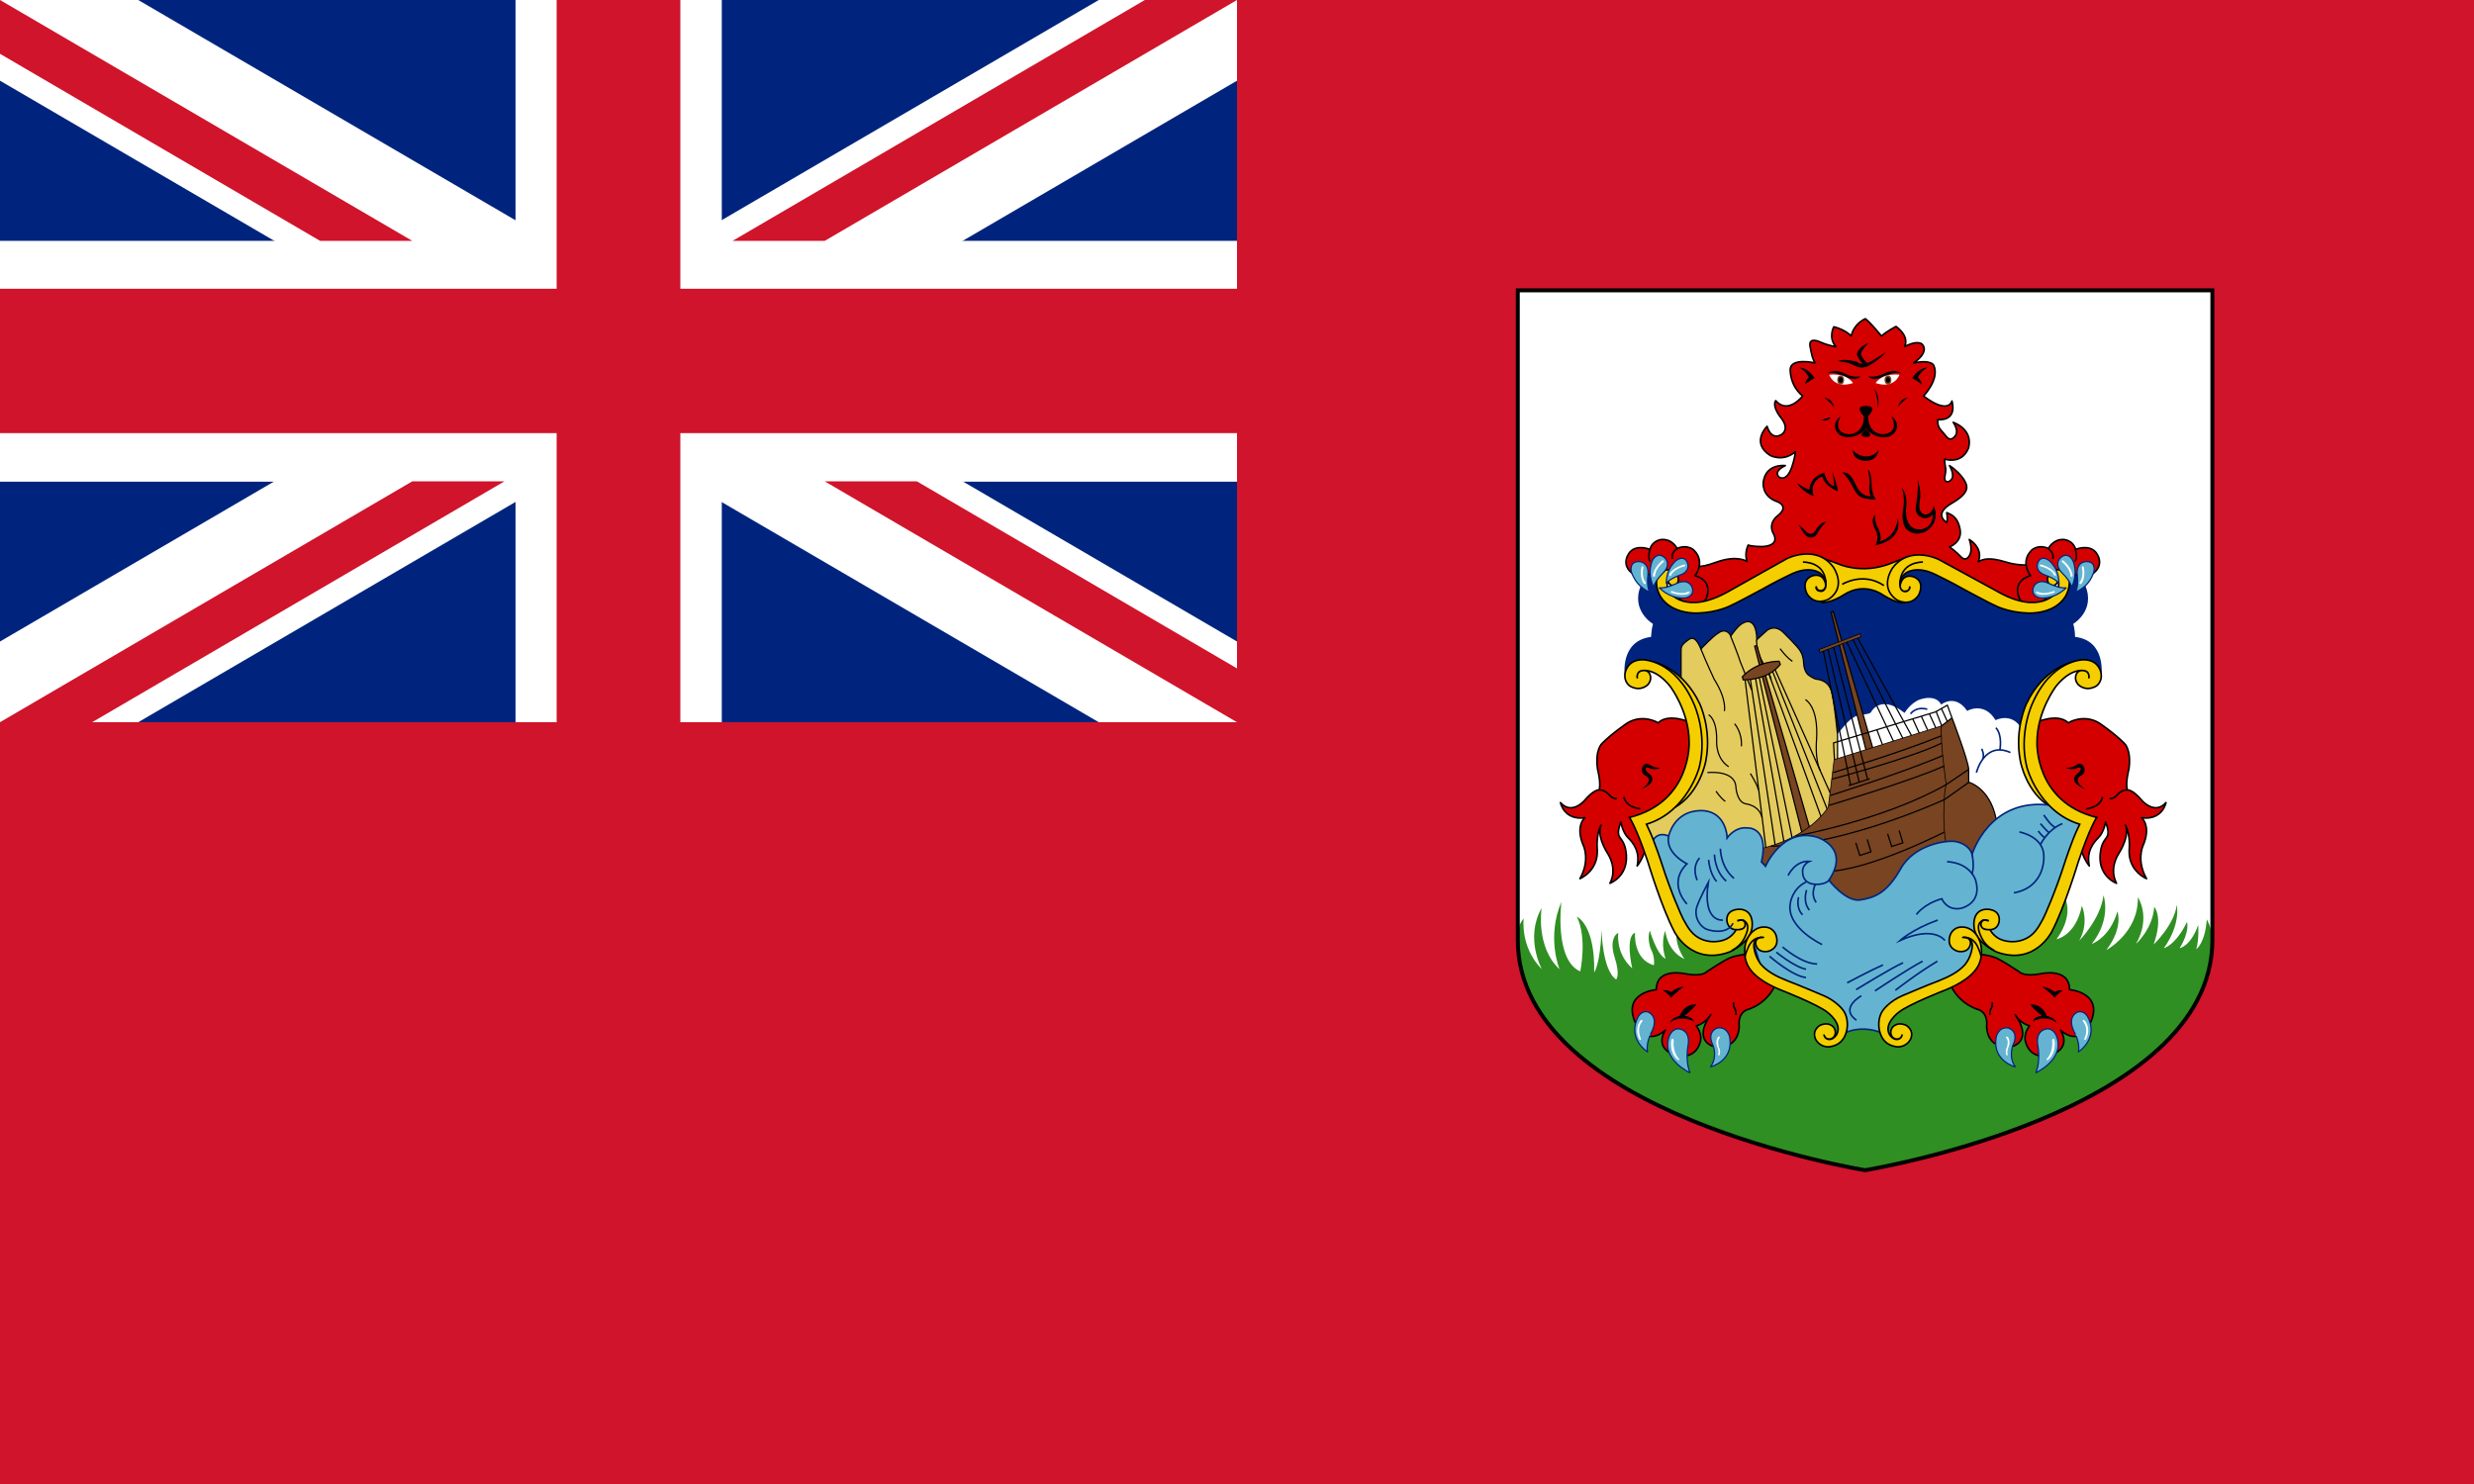 <?xml version="1.0" encoding="utf-8"?>
<!-- Generator: Adobe Illustrator 20.0.0, SVG Export Plug-In . SVG Version: 6.00 Build 0)  -->
<!DOCTYPE svg PUBLIC "-//W3C//DTD SVG 1.1//EN" "http://www.w3.org/Graphics/SVG/1.1/DTD/svg11.dtd">
<svg version="1.1" id="Layer_1" xmlns="http://www.w3.org/2000/svg" xmlns:xlink="http://www.w3.org/1999/xlink" x="0px" y="0px"
	 viewBox="0 0 800 480" style="enable-background:new 0 0 800 480;" xml:space="preserve">
<style type="text/css">
	.st0{fill:#CF142B;}
	.st1{fill:#00247D;}
	.st2{fill:#FFFFFF;}
	.st3{fill:#2F8F22;}
	.st4{fill:#D40000;stroke:#000000;stroke-width:0.532;stroke-linejoin:round;}
	.st5{fill:#FFFFFF;stroke:#00247D;stroke-width:0.532;stroke-miterlimit:10;}
	.st6{fill:none;stroke:#000000;stroke-width:0.532;stroke-miterlimit:10;}
	.st7{fill:#784421;stroke:#000000;stroke-width:0.399;}
	.st8{fill:#64B4D1;stroke:#00247D;stroke-width:0.399;stroke-miterlimit:2.613;}
	.st9{fill:#F5CE00;stroke:#000000;stroke-width:0.532;stroke-miterlimit:2.613;}
	.st10{fill:#E4CB5E;stroke:#000000;stroke-width:0.399;stroke-miterlimit:2.613;}
	.st11{fill:none;stroke:#000000;stroke-width:0.399;stroke-miterlimit:10;}
	.st12{fill:#784421;stroke:#000000;stroke-width:0.243;}
	.st13{fill:#64B4D1;stroke:#00247D;stroke-width:0.532;stroke-miterlimit:10;}
	.st14{fill:none;stroke:#000000;stroke-width:0.532;stroke-miterlimit:2.613;}
	.st15{fill:none;stroke:#000000;stroke-width:0.399;stroke-miterlimit:2.613;}
	.st16{fill:none;stroke:#00247D;stroke-width:0.532;stroke-miterlimit:10;}
	.st17{fill:#784421;}
	.st18{fill:none;stroke:#000000;stroke-width:1.28;}
</style>
<path class="st0" d="M0,0h800v480H0V0z"/>
<g>
	<path class="st1" d="M0,0h400v233.6H0V0z"/>
	<path class="st2" d="M0,0v26.1l355.3,207.5H400v-26.1L44.7,0H0z M400,0v26.1L44.7,233.6H0v-26.1L355.3,0H400z"/>
	<path class="st2" d="M166.7,0v233.6h66.7V0H166.7z M0,77.9v77.9h400V77.9H0z"/>
	<path class="st0" d="M0,93.4v46.7h400V93.4H0z M180,0v233.6h40V0H180z M0,233.6l133.3-77.9h29.8L29.8,233.6H0z M0,0l133.3,77.9
		h-29.8L0,17.4V0z M236.9,77.9L370.2,0H400L266.7,77.9H236.9L236.9,77.9z M400,233.6l-133.3-77.9h29.8L400,216.2V233.6z"/>
</g>
<g>
	<path class="st2" d="M715,93.9v210.2c0,56.2-112.3,74.4-112.3,74.4s-112.3-18.2-112.3-74.4V93.9H715L715,93.9z"/>
	<path class="st3" d="M715,304.2c0,56.2-112.3,74.4-112.3,74.4s-112.3-18.2-112.3-74.4c0,0,0-4.5,2.3-7.1c0,0-1.2,9.3,5.9,16.4
		c0,0-5.6-10-0.1-19.8c0,0-2,12.6,5.8,19.8c0,0-4.3-10.3,0.6-21.8c0,0-2.4,18.8,6.1,22.5c0,0,2.3-10.8-1.1-17.7c0,0,5.9,2.4,5.6,18
		c0,0,1.9-2.3,2.4-13.6c0,0,0.2,12.9,4.7,15.9c0,0,1.4-1.3-0.5-7.2s0.8-7.9,1.2-7.8c0,0-1,6.5,4.5,11.4c0,0-2.4-10.2,0.9-11.5
		c0,0-0.7,8.6,6.1,10.5c0,0,0.5-2.5-1-5.3c0,0-1.3-3.3-0.3-5.9c0,0,2.2,7.8,5.1,9.1c0,0-1.8-4.6-0.1-9.1c0,0,0.4,6.5,6.2,9.2
		c0,0-3.8-5-2.3-10.6l37.4,1.8l19.4,0.9l58.1-4.1l10-8.6c0,0,4,5.5-2.3,14.2c0,0,6.2-1.1,8.2-10.8c0,0,2.5,5.4-0.9,11.3
		c0,0,6.9-6.9,7.9-14.7c0,0,2.7,7.5-3.8,15.7c0,0,5.8-1.9,8.3-10.5c0,0,2,5.2-3.6,12.5c0,0,10.5-5.6,10.2-17.1c0,0,4.4,6.4-0.6,15.1
		c0,0,5.4-4.8,5.9-12c0,0,3,3.2-0.2,12.2c0,0,6.6-6.2,7.5-12.8c0,0,1.4,6.2-4.2,14c0,0,3.8-0.9,7.5-8.5c0,0,1,3-2.4,8.5
		c0,0,3.6-0.6,6-7.5c0,0,0.4,4.1-0.6,7.8c0,0,2.8-1.8,3.4-9.6c0,0,1.6,2.6,1.6,5.7C715.1,306.3,715,304.2,715,304.2L715,304.2z"/>
	<path class="st4" d="M657.2,182.6c0,0-3.9,0.7-8.9-0.9c-5-1.5-7-0.9-8.6,0c0,0,2-4-2.9-7.2c0,0,1.6,4.1-0.6,6c0,0-1,0.9-2.2-0.5
		c0,0-1.7-1.8-3.6-3.1c0,0,4.2-1.5,3.4-5.7c-0.8-4.3-3.1-4.8-4.3-5.4c0,0,0.4,1.9,0,3.2c0,0-4.6-2.6,1.6-6.2c6.2-3.6,5.1-5.7,4-7.6
		c-1.1-1.8-3.5-3.9-4.7-4.6c0,0,1.2,1.9,1,3.6c-0.2,1.7-3,2.7-2.5-0.2c0.6-2.9,0-2.4-0.1-5.5c0,0,5.5,1.9,7.7-3.5
		c0,0,2.1-5.6-4.9-8.4c0,0,1.7,2.3,0.9,4c0,0-1.5,2.8-3.2,0.5c-1.8-2.3-2.9-2.7-2.7-5.4c0,0,6.3,0.9,4.6-6c0,0-1,4.6-9.2-1.6
		c0,0,5.3-5.5,3.3-9.9c0,0-0.7-2-6.5-0.8c0,0,5-3.2,2.9-5.9c0,0-1.1-1.8-5.8,0.6c0,0,1.8-3.1-2.8-6.5c0,0-3.1,1.6-4.7,3.1
		c0,0-3.2-4-5.2-5.6c0,0-3.6,1.4-4.6,5.6c0,0-1.7-2-5.6-3c0,0-1.9,3.4,0.6,6.4c0,0-1.8-0.1-5.1-1.5c0,0-3.7-1.8-3.2,1.4
		c0.6,3.2,0.8,3.9,1.6,5.4c0,0-8.4-2-8,2.6c0.2,3.1,1.4,5.9,4,8.1c0,0-4.7,6.1-8.7,1.5c0,0-1.4,1.5,1.6,5.4c0,0,3,3.3,0.5,5.4
		c0,0-3.3,2.6-4.9-2.5c0,0-5.4,5.3,1,9.4c0,0,4.1,2.3,8.2-1.2c0,0-1.3,10.2-5.2,8.3c0,0-2.4-1.7,1.9-3.8c0,0-6.2-0.8-7.1,5.2
		c0,0-0.8,4.7,4.6,6.5c0,0,4.1,1.5-0.2,4.7c0,0-3,2.3-1.1,5.7c0,0,2.4,3.8-3.7,4.1c0,0-3.3,0-4.5-0.5c0,0-1.3,2.5-0.4,5.3
		c0,0-3-2.2-9.8,0.2c-6.8,2.5-6.3,0.7-6.9,1.5c-0.6,0.7-1.9,3.3-1.9,3.3s3.6,4.4,3.6,4.3c0.1-0.1-0.7,5-0.7,5l1.8,0.8l14.1-6.3
		l14.3-7.4l11.5,0.7l7.3,1.7l9.6,0.7l6.9-3.7h9.9l10.9,5.4l12.5,7.4l6.5,1.1l5-0.3v-10.1L657.2,182.6L657.2,182.6z"/>
	<path class="st4" d="M543.9,194.4c0,0,5.4,2.8,7.7-0.6c0,0,3-5.7-3.5-7.6c0,0,3.5-4.3-0.3-8.2c0,0-2-2.1-5.5-0.6c0,0-1.4-3-4.8-2.9
		c0,0-3,0-4,3.2c0,0-4.1-1.7-6.4,0.8c0,0-3.8,4.2,1.5,7.5l3.8,0.3l3.7-1.7l4.1,1.2C540.3,185.9,539.2,190.1,543.9,194.4L543.9,194.4
		z"/>
	<path class="st1" d="M665.4,184.5c6.6-0.6,8.9,4.9,8.9,4.9c3.4,8.1-3.9,12.4-3.9,12.4c0.6,1.8,0.6,4.2,0.6,4.2
		c10.3,1.2,8.5,12.8,8.5,12.8l-3.4-2.8c-5.9-2.3-12.1,2.7-16.5,11.2c-4.4,8.5-2.3,12.5-1.5,22.5c0.7,10,17.1,16,17.1,16
		s-7.7,19.9-12.7,32.7s-15.5,7.5-18.5,4.8c-3-2.7-3.8-1.2-5.3,0c-1.5,1.2,6.9,7.7-8.4,13.9c-15.3,6.2-17.9,10.9-20.5,12.5
		c-2.5,1.6-13.1,0.5-14.2-0.8c-1.1-1.3-0.4-1.3-4.4-3.7c-4-2.4-10.6-4.6-17.9-8.1c-7.3-3.6-7.1-8.1-7.1-9c0.1-0.9,2.5-8.5-6-2.5
		c-8.5,6.1-15.8-2.9-15.8-2.9c-1.7-2.2-8.8-21.3-8.8-21.3c-1.9-7.1-5.7-15.4-5.7-15.4c0.2-0.1-0.4,0.9,5.9-2.7
		c6.3-3.6,9.1-9.6,11.3-15.6c2.2-6,0.1-16.2-0.7-18.2c-0.8-2.1-5.5-11.5-11.3-13.5c-5.8-2-9.7,2.9-9.7,2.9s-1.8-11.5,8.5-12.8
		c0,0,0.1-2.4,0.6-4.2c0,0-7.3-4.3-3.9-12.4c0,0,2.3-5.5,8.9-4.9l-1.6,3c0,0-1.7,16.5,22.5,5.4c24.1-11,23.4-13.1,37.1-6.2l10-0.2
		c0,0,14.5-6.7,19.1-3.8c4.6,2.9,21.3,12.2,21.3,12.2s16.1,6.1,19.3-5.1L665.4,184.5L665.4,184.5z"/>
	<path class="st5" d="M592.9,255.9c0,0-0.8-5.1-1.7-8.3c0,0-1.8-5.1,1.3-8.7l3.8-4.4c0,0,2.4-3.2,5.3-3.6c0,0,2.9-0.1,3.2-0.7
		c0.3-0.6,3.5-5.8,11,0c0,0,2.4-3.9,6.1-4.5c0,0,4-1.2,5.9,1.8c0,0,4.5-3.4,8.4,2.1c0,0,5.4-3,9.2,3c0,0,5.3-2.6,8.5,2.9
		c3.2,5.5,2.6,7.7,2.6,7.7l2.4,8.7l8.5,10.5l-19.9,7.5h-8.9l-17.8,4.8l-31.6,2.4l-8.8-10.4L592.9,255.9L592.9,255.9z"/>
	<path class="st4" d="M566.1,308.5c0,0-4.7,0.3-7.1,1.5c-2.4,1.2-4.3,2.5-7.1,4.3c0,0-1.3,1.7-6.8,0.7c0,0-9.5-2.3-9.5,5.1
		c0,0-11.3,0.9-6.7,10.9c0,0,3.2,7.8,9.6,2.2c0,0-4.2,6,3.9,8.3c0,0,5.8,1.4,7.4-4.5c0,0,0.9-2.3-1.3-5.2c0,0,2.8-0.6,4.7-3.6
		c0,0-5.9,7.5,0.6,10.2c0,0,8.2,2,8.6-6.5c0,0-0.7-3.9,2.5-5.3c0,0,6.5-1.5,9.5-8.7C574.6,317.9,565.2,312.9,566.1,308.5
		L566.1,308.5z M547,233.8c0,0-7.3-3.4-10.8,0c0,0-4.8-3-9.9,0c0,0-4.8,3.2-8.2,6.6c0,0-2.4,2-1.5,8.4c0,0,1.2,4.5,0.5,6.7
		c0,0-1.6-0.3-4.8,3.5c0,0-4.1,4.7-7.7,0.6c0,0,1.1,5.8,7.9,4.9c0,0-3.3,2.6-0.4,9.2c0,0,2.1,4.7-1.2,10.5c0,0,5.9-2.4,5.6-9.3
		c0,0-0.5-4.7,1.2-8c0,0-1.7,3,2.3,9.4c0,0,3.1,4.6,0.6,9.4c0,0,5.8-2.1,5.3-9.2c-0.6-7-4.1-4.1-1.8-10.6c0,0,0.6,3.3,2.3,5
		c1.7,1.7,4,4.5,3,9.2c0,0,3.5-4.3,2.7-8.7c-0.8-4.4-1.7-5.8-1.7-5.8l10.9-6.2l5.4-9.9L547,233.8L547,233.8z"/>
	<path class="st6" d="M530.4,261.6c0,0-4.5-0.3-5.3-3.8 M517.2,255.5c0,0,1.6-0.1,3,1.4c0,0,1.1,1.6,2.6,1.4"/>
	<path d="M537,248.4c0,0-2.3,0-3.6-1.1c0,0-1.4-0.9-2.2,0.6c0,0-1.2,2.1,1.1,3.1c0,0,2.8,1.4-1.7,4.3c0,0,5.4-1.9,3.2-4.6
		c0,0-2.4-1.7-1.5-2.3c0,0,0.2-0.5,1.2,0.1C534.5,249,536.3,248.8,537,248.4L537,248.4z"/>
	<path class="st7" d="M608.1,261.2l2.8-0.9l-18.1-62.5l-0.7,0.2L608.1,261.2z"/>
	<path d="M547.8,330.4c0,0-4.3-2.4-7.8,0.4c0,0,0.4-1.6,3.1-2.2c0,0,1.5-4.1,5.5-3.7c0,0-1.7,2-3.9,3.7
		C544.7,328.5,547.1,328.7,547.8,330.4L547.8,330.4z"/>
	<path class="st8" d="M532.8,340.3c0,0-6.8-4.3-3.1-11.4c0,0,1.1-2.1,3.1-1.6c0,0,4.2,1.3,0.9,7.2
		C533.7,334.4,532.1,338.2,532.8,340.3L532.8,340.3z M546.5,347c0,0-9.6-4.4-6.7-11.9c0,0,0.9-2.5,3.1-2.3c0,0,3.7,0.2,3,5.1
		C545.9,337.9,544.8,342.8,546.5,347L546.5,347z"/>
	<path d="M544.5,319.1c0,0-2.9,2.1-4.1,3.6c0,0-1.2-1.5-2.7-2.4c0,0,1.8-0.2,2.7,0.6C540.4,320.9,541.9,319.4,544.5,319.1
		L544.5,319.1z"/>
	<path class="st8" d="M553.1,345.1c0,0,7.6-1.9,6.2-9.7c0,0-0.7-3.4-3.9-2.9c0,0-3.9,1-1.3,6C554,338.4,555.4,342,553.1,345.1
		L553.1,345.1z"/>
	<path class="st9" d="M587.2,179.9c0,0,4.9,1.5,7.5,2.6c0,0,7.1,3.2,16,0c0,0,6.1-2.4,6.9-2.6l-4.6,7.1l-0.2,3.6l2.9,4.3
		c0,0-1.7,0.7-6.9-2.5c0,0-5.8-4.4-12.6,0c0,0-3.8,2.5-6.9,2.5l4.5-5l-1.7-4.5L587.2,179.9L587.2,179.9z"/>
	<path class="st2" d="M556,335.8c0,0,0.3-0.4,0-0.5c0,0-0.3-0.1-0.6,0.3c0,0-0.8,1.3-0.1,3c0,0,0.6,1.2,0.3,2.4c0,0,0,0.4,0.2,0.4
		c0,0,0.3-0.1,0.3-0.3c0,0,0.4-1.2-0.3-2.4C555.9,338.6,555.1,336.8,556,335.8L556,335.8z"/>
	<path class="st4" d="M660.8,194.4c0,0-5.4,2.8-7.7-0.6c0,0-3-5.7,3.5-7.6c0,0-3.5-4.3,0.3-8.2c0,0,2-2.1,5.5-0.6c0,0,1.4-3,4.8-2.9
		c0,0,3,0,4,3.2c0,0,4.1-1.7,6.4,0.8c0,0,3.8,4.2-1.5,7.5l-3.8,0.3l-3.7-1.7l-4.1,1.2C664.4,185.9,665.4,190.1,660.8,194.4
		L660.8,194.4z"/>
	<path class="st9" d="M617.6,190c0,0-0.1,1.1-1.3,1.2c0,0-1.2,0.4-1.8-1.1c0,0-0.1-0.3-0.1-0.5c-0.1-0.7-0.3-2.6,1.8-4.2
		c0,0,3.4-2.8,10,0.6c0,0,5.2,2.5,8.8,4.6c0,0,9.3,5,10.4,5.4c0,0,4.1,2.1,10.3,2.3c0,0,8.5,0.6,12.2-5.4c0,0,2.8-4.6,0-7.5
		c0,0-1.1-1.3-2.9-1.1c-0.8,0.1-1.6,0.5-2.4,1.4c0,0-1.3,1.9,0.2,3.4c0,0,2,1.2,2.7-1.4c0,0,0-0.2,0.1,0c0,0.2,0.5,2.1-0.6,3.8
		c0,0-5.2,7.8-19.3-0.3L627,181c0,0-9.4-4.8-15,2.7c0,0-4.5,6.2,1.3,10.3c0,0,4.3,2.6,7.1-1.5c0,0,2.3-4.1-1.3-5.8
		c0,0-3.1-1.5-4.4,1.7c-1.2,3.1,2.4,3.9,2.8,1.7C617.5,190.1,617.5,189.5,617.6,190L617.6,190z"/>
	<path class="st10" d="M543.6,222.2v-11.7c0-0.9,0-1.7,1.4-2.8c1.4-1.1,2.9-2.9,5,2.2c0,0,4.2-4.4,5.6-5.1c0,0,2.4-2.1,4.1,0.9
		c0,0,2.2-3.4,4-4.2c0,0,4.2-2.7,4.4,5.4l3.3-3c0,0,2.5-2.1,5.3,0.7c0,0,4.7,4.6,5.4,5.9c0,0,1,1.4,1.1,3.7c0,0,0,2.5,1.3,3.9
		c0,0,1.5,1.3,2.9,1.6c0,0,3.4,0.1,4.6,3.3c0,0,0.6-0.6,2.2,14.7v27.8l-18.7,22.4l-30.1-8.6l-12-5l-2.7-8.8l11.6-7.5l6.3-17l-2-12
		L543.6,222.2L543.6,222.2z"/>
	<path class="st7" d="M626.4,236.9l1.4-2.1l3.4-2.6c0,0,5.2,13.6,5.4,16.6v4.2c0,0,7.8,2,9.2,14l-6.4,11.9l-10.1-5.6l-2.9-2.1
		L626.4,236.9L626.4,236.9z"/>
	<path class="st2" d="M530.9,330.6c0,0,0.4-0.5,0.1-0.7c0,0-0.2-0.2-0.6,0.3c0,0-2,2.3-0.4,5.8c0,0,0.2,0.5,0.5,0.3
		c0,0,0.3-0.1,0-0.6C530.6,335.8,529.1,332.9,530.9,330.6L530.9,330.6z"/>
	<path class="st6" d="M561.3,328.3c0,0,0.3-1.1-0.4-2.2c0,0-0.5-0.8-0.3-1.9"/>
	<path class="st11" d="M568,206.9c0,0,0,2.9,0.9,5.1c0.8,2.2,3.7,5.9,3.8,7.9"/>
	<path class="st4" d="M638.7,308.5c0,0,4.7,0.3,7.1,1.5c2.4,1.2,4.3,2.5,7.1,4.3c0,0,1.3,1.7,6.8,0.7c0,0,9.5-2.3,9.5,5.1
		c0,0,11.3,0.9,6.7,10.9c0,0-3.2,7.8-9.6,2.2c0,0,4.2,6-3.9,8.3c0,0-5.8,1.4-7.4-4.5c0,0-0.9-2.3,1.3-5.2c0,0-2.8-0.6-4.7-3.6
		c0,0,5.9,7.5-0.6,10.2c0,0-8.2,2-8.6-6.5c0,0,0.7-3.9-2.5-5.3c0,0-6.5-1.5-9.5-8.7C630.3,317.9,639.6,312.9,638.7,308.5
		L638.7,308.5z"/>
	<path class="st11" d="M564.3,219.9l7.7,62.3 M566,219.8l8.7,58.1 M567.7,219.5l10,57.6"/>
	<path class="st7" d="M583.4,272.2l2.8-0.9l-18.1-62.5l-0.7,0.2L583.4,272.2z"/>
	<path class="st11" d="M573.2,217.2l18.3,46.2 M572,218l17.6,48.2"/>
	<path class="st2" d="M543,342.6c0,0-2.1-2-1.8-5.7c0,0,0.1-0.8-0.3-0.9c0,0-0.4-0.2-0.5,0.7c0,0-0.6,3.8,2,6c0,0,0.2,0.2,0.5,0.2
		C542.9,342.9,543.2,342.8,543,342.6L543,342.6z"/>
	<path class="st11" d="M574,216.6l18.8,42.1 M568.9,219.2l11.6,56.7"/>
	<path class="st9" d="M663.4,261.2c-8.3-4.7-10.1-15.1-10.1-15.1c-2-10.3,2-18.5,2-18.5c5.3-11.3,14.5-13.4,14.5-13.4
		s-9,6.2-11.5,14.6c0,0-1.9,7.1-0.8,14c1.1,7,0.7,5.2,2.4,10.6L663.4,261.2L663.4,261.2z"/>
	<path class="st12" d="M627.8,234.8l-34.7,10.9l-1.9,15.4c-8.2,11.9-24.9,14-24.9,14l13,13.8l25,5.2l13.1-10.1l11.9-11
		c-1.2-5.9-0.6-14.6-0.6-14.6c0-1.5,0.6-4.9,0.6-4.9S627.3,239.7,627.8,234.8L627.8,234.8z"/>
	<path class="st11" d="M591.8,257.3c0,0,22.8-7.1,36.4-12.9 M580.8,270.4c0,0,28.5-5.2,48.5-16.6l7.4-5"/>
	<path class="st11" d="M636.7,253l-7.9,5.6c0,0-31.9,14.7-56.1,15.1 M628.8,269.1c0,0-24.5,12.6-38.5,12.8"/>
	<path class="st4" d="M658,233.8c0,0,7.3-3.4,10.8,0c0,0,4.8-3,9.9,0c0,0,4.8,3.2,8.2,6.6c0,0,2.4,2,1.5,8.4c0,0-1.2,4.5-0.5,6.7
		c0,0,1.6-0.3,4.8,3.5c0,0,4.1,4.7,7.7,0.6c0,0-1.1,5.8-7.9,4.9c0,0,3.3,2.6,0.4,9.2c0,0-2.1,4.7,1.2,10.5c0,0-5.9-2.4-5.6-9.3
		c0,0,0.5-4.7-1.2-8c0,0,1.7,3-2.3,9.4c0,0-3.1,4.6-0.6,9.4c0,0-5.8-2.1-5.3-9.2c0.6-7,4.1-4.1,1.8-10.6c0,0-0.6,3.3-2.3,5
		c-1.7,1.7-4,4.5-3,9.2c0,0-3.5-4.3-2.7-8.7c0.8-4.4,1.7-5.8,1.7-5.8l-10.9-6.2l-5.4-9.9L658,233.8L658,233.8z"/>
	<path class="st13" d="M533.9,273.3c0,0,1-4.8,5.7-2.9c0,0,1.6-7.9,10-8.2c8.4-0.3,8.9,8.2,8.9,8.8c0,0,2.5-3.7,6.6-3.2
		c0,0,7.1-0.4,4.5,11l1.3,1.4c0,0,5.5-12.8,16.7-9.4c0,0,10.9,3.3,3.8,13.9c0,0,5.4,7,10,6.4c4.6-0.7,8.7-2.1,13.2-10.1
		c4.5-8,15.1-9.3,17.8-8.8c2.7,0.5,4.8,2.2,5.3,4.1c0,0,5.6-18.7,25.7-15.8l8.1,4.1l3.1,1.4l-4.6,12.9L658.9,304l-8.4,2.6l-8.8-5.1
		l-3.1,1.6l-0.2,7.5l-11.6,8.4l-8.1,3.3l-8.9,6.1l-2.1,5.4c0,0-4.9-2.1-10.5,0l-1.8-4.5l-5.2-5l-20.2-9.5l-3.6-11.8l-3.7-1.6
		l-4.1,4.7l-6,0.7l-9-6.1L533.9,273.3L533.9,273.3z"/>
	<path class="st14" d="M621.8,181.8c0,0-7.7-0.3-7.4,7.6"/>
	<path class="st9" d="M672.5,266.6c-13.4-4.1-17.1-18.5-17.1-18.5c-2.7-10.8,1.7-20.3,1.7-20.3c6.1-14.4,16.5-14.4,16.5-14.4
		c5.2-0.1,5.8,4.3,5.8,4.3c0.5,3.1-1.7,4.3-1.7,4.3c-3.6,1.9-5.8-0.7-5.8-0.7c-1.5-1.9-0.3-3.6-0.3-3.6c0.9-1.3,2.7-0.7,2.7-0.7
		c1.4,0.4,1.2,2.2,1.2,2.2c0,0,0,0,0,0c0.1,0,0,0,0,0s0.3-2.1-1.8-2.3c0,0-4-0.9-8.8,5c0,0-6.2,8-6.2,18.2c0,0-0.8,19.3,19.3,24.3
		c0,0-2.2,3.1-6,14.5c0,0-4.4,14.6-8.5,22.4c0,0-5.5,11.2-17.9,6.6c0,0-7.3-3.2-7.3-8.6c0,0-0.5-4.9,3.9-5.2c0,0,4.3-0.3,4.3,3.4
		c0,0,0.1,4-4.6,3.1c0,0-1.6-0.4-1.3-2c0,0,0.3-1.5,2.2-0.8c0,0,0.1,0,0.1,0c0,0,0,0,0-0.1c0,0-0.8-0.3-1.6-0.1c0,0-0.7,0.2-0.8,1.4
		c0,0,0,0.9,0.9,1.4c0,0,1.2,0.4,2.1,0.3c0,0,1.2,2.5,4.1,3.4c3.9,1.2,7.2,0,9.1-1.5c2.2-1.7,3.5-4.7,4-5.5c0.4-0.7,4-8.8,6.8-17.6
		c0,0,2.4-7.5,4.3-11.4L672.5,266.6L672.5,266.6z"/>
	<path class="st9" d="M634.7,303.2c0,0,2.5-0.3,2.5,1.9c0,0-0.2,3.3-4.1,2.6c0,0-3.9-0.9-2.5-5.2c0,0,0.9-3.1,4.6-2.6
		c0,0,3.6,0.2,5.2,5.1c0,0,1.2,4.1-0.9,7.7c-2.3,4-8.1,6.6-10.9,7.7c0,0-11.3,4.4-14.6,7c0,0-5.2,3.8-2.9,7.4c0,0,0.9,1.4,2.2,1.4
		c0,0,1.5,0.1,1.8-1.5c0,0,0,0,0-0.1c0,0,0,0,0,0c0,0-0.1,0.9-0.9,1.3c0,0-1.1,0.6-2.2-0.4c0,0-1.2-1.2-0.2-3c0,0,1.3-2.2,4.5-0.9
		c0,0,2.7,1.4,1.6,4.3c0,0-1,2.7-4.3,2.7c0,0-2.5-0.1-4.1-1.8c-2.5-2.6-2.6-7.7-0.4-10.3c0,0,2.1-2.8,6.2-4.5c2.4-1,7-3,11.7-4.8
		c3.3-1.3,6.4-2.9,8.4-5.2c0,0,1.8-2,2.3-5.3c0,0,0.5-2.5-1.1-3.1C636.3,303.4,635.5,303.1,634.7,303.2
		C634.7,303.2,634.6,303.2,634.7,303.2C634.6,303.2,634.6,303.2,634.7,303.2L634.7,303.2z"/>
	<path class="st14" d="M634.9,303.2c0,0,2.8-0.5,4.5,2.8c0,0,1,2.1,1.2,3.3 M641.5,297.6c0,0-2.8,0.5-1.3,4.4
		c1.3,3.7,3.8,4.9,4.6,5.4"/>
	<path class="st9" d="M587.2,190c0,0,0.1,1.1,1.3,1.2c0,0,1.2,0.4,1.8-1.1c0,0,0.1-0.3,0.1-0.5c0.1-0.7,0.3-2.6-1.8-4.2
		c0,0-3.4-2.8-10,0.6c0,0-5.2,2.5-8.8,4.6c0,0-9.3,5-10.4,5.4c0,0-4.1,2.1-10.3,2.3c0,0-8.5,0.6-12.2-5.4c0,0-2.8-4.6,0-7.5
		c0,0,1.1-1.3,2.9-1.1c0.8,0.1,1.6,0.5,2.4,1.4c0,0,1.3,1.9-0.2,3.4c0,0-2,1.2-2.7-1.4c0,0,0-0.2-0.1,0c0,0.2-0.5,2.1,0.6,3.8
		c0,0,5.1,7.8,19.3-0.3l18.7-10.5c0,0,9.4-4.8,15,2.7c0,0,4.5,6.2-1.3,10.3c0,0-4.3,2.6-7.1-1.5c0,0-2.3-4.1,1.3-5.8
		c0,0,3.1-1.5,4.4,1.7c1.2,3.1-2.4,3.9-2.8,1.7C587.4,190.1,587.3,189.5,587.2,190L587.2,190z M541.5,261.2
		c8.3-4.7,10.1-15.1,10.1-15.1c2-10.3-2-18.5-2-18.5c-5.3-11.3-14.5-13.4-14.5-13.4s9,6.2,11.5,14.6c0,0,1.9,7.1,0.8,14
		c-1.1,7-0.7,5.2-2.4,10.6L541.5,261.2L541.5,261.2z"/>
	<path class="st14" d="M583,181.8c0,0,7.7-0.3,7.4,7.6"/>
	<path class="st9" d="M532.4,266.6c13.4-4.1,17.1-18.5,17.1-18.5c2.7-10.8-1.7-20.3-1.7-20.3c-6.1-14.4-16.5-14.4-16.5-14.4
		c-5.2-0.1-5.8,4.3-5.8,4.3c-0.5,3.1,1.7,4.3,1.7,4.3c3.6,1.9,5.8-0.7,5.8-0.7c1.5-1.9,0.3-3.6,0.3-3.6c-0.9-1.3-2.7-0.7-2.7-0.7
		c-1.4,0.4-1.2,2.2-1.2,2.2c0,0,0,0,0,0c-0.1,0,0,0,0,0s-0.3-2.1,1.8-2.3c0,0,4-0.9,8.8,5c0,0,6.2,8,6.2,18.2
		c0,0,0.8,19.3-19.3,24.3c0,0,2.2,3.1,6,14.5c0,0,4.4,14.6,8.5,22.4c0,0,5.5,11.2,17.9,6.6c0,0,7.3-3.2,7.3-8.6c0,0,0.5-4.9-3.9-5.2
		c0,0-4.3-0.3-4.3,3.4c0,0-0.1,4,4.6,3.1c0,0,1.6-0.4,1.3-2c0,0-0.3-1.5-2.2-0.8c0,0-0.1,0-0.1,0c0,0,0,0,0-0.1c0,0,0.8-0.3,1.6-0.1
		c0,0,0.7,0.2,0.8,1.4c0,0,0,0.9-0.9,1.4c0,0-1.2,0.4-2.1,0.3c0,0-1.2,2.5-4.1,3.4c-3.9,1.2-7.2,0-9.1-1.5c-2.2-1.7-3.5-4.7-4-5.5
		c-0.4-0.7-4-8.8-6.8-17.6c0,0-2.4-7.5-4.3-11.4L532.4,266.6L532.4,266.6z"/>
	<path class="st9" d="M570.2,303.2c0,0-2.5-0.3-2.5,1.9c0,0,0.2,3.3,4.1,2.6c0,0,3.9-0.9,2.5-5.2c0,0-0.9-3.1-4.6-2.6
		c0,0-3.6,0.2-5.2,5.1c0,0-1.2,4.1,0.9,7.7c2.3,4,8.1,6.6,10.9,7.7c0,0,11.3,4.4,14.6,7c0,0,5.2,3.8,2.9,7.4c0,0-0.9,1.4-2.2,1.4
		c0,0-1.5,0.1-1.8-1.5c0,0,0,0,0-0.1c0,0,0,0,0,0c0,0,0.1,0.9,0.9,1.3c0,0,1.1,0.6,2.2-0.4c0,0,1.2-1.2,0.2-3c0,0-1.3-2.2-4.5-0.9
		c0,0-2.7,1.4-1.6,4.3c0,0,1,2.7,4.3,2.7c0,0,2.5-0.1,4.1-1.8c2.5-2.6,2.6-7.7,0.4-10.3c0,0-2.1-2.8-6.2-4.5c-2.4-1-7-3-11.7-4.8
		c-3.3-1.3-6.4-2.9-8.4-5.2c0,0-1.8-2-2.3-5.3c0,0-0.5-2.5,1.1-3.1C568.6,303.4,569.4,303.1,570.2,303.2
		C570.2,303.2,570.2,303.2,570.2,303.2C570.2,303.2,570.3,303.2,570.2,303.2L570.2,303.2z"/>
	<path class="st14" d="M570,303.2c0,0-2.8-0.5-4.5,2.8c0,0-1,2.1-1.2,3.3 M563.4,297.6c0,0,2.8,0.5,1.3,4.4
		c-1.3,3.7-3.8,4.9-4.6,5.4 M595.7,189c0,0,6.7-4.2,13.5,0.4"/>
	<path class="st15" d="M557.6,230c0,0,0.9-3.7-3.3-10.3c0,0-2.8-6-4.3-9.8 M559.6,205.7c0,0,2.4,5.9,3.2,8.5c0,0,3,7.4,3.6,8.9"/>
	<path class="st11" d="M560.9,234.1c0,0,2.5,2.7,2.2,7.3 M552.5,231.2c0,0,2.8,1.3,2.6,8.7c0,0-0.3,5.4,3.9,8.1 M552.1,249.9
		c0,0,8.7-1,9.2,4.4c0,0,0.2,5.1,3.2,5.7c0,0,4.4,0.4,5.3,4.5 M554.9,255.9c0,0,1.5,2.3,3,3.3 M566,250.2c0,0,2.2,3.4,2.6,5.3
		 M575.6,209.8c0,0,2,2.8,4,4.1 M583.8,226.3c0,0,4.3,2.1,3.6,13c0,0-0.6,6.4,1.2,9.9"/>
	<path class="st7" d="M563.4,218.9l0.3,1c0,0,7.8,0.3,12-5l-0.4-1C575.2,213.9,568.4,213.6,563.4,218.9L563.4,218.9z"/>
	<path class="st11" d="M591.4,260.5c0,0,26.8-8,37.2-12.7"/>
	<path class="st12" d="M588.5,211l-0.3-0.9l13.3-5.1l0.3,0.9L588.5,211z"/>
	<path class="st11" d="M589.6,210.6l8.8,43.2 M591.1,210l10.1,43 M592.9,209.3l11,42.7 M597.2,207.7l15.1,32.1 M599.2,206.9
		l16.1,31.9 M600.7,206.4l17.4,31.5 M597.8,254.1l6.8-2.2 M592.7,249.9c0,0,20-5.8,35.1-11.9 M592.4,252c0,0,25.3-6.7,35.4-11.6
		 M600.1,272.6l1.3,4.1l3.6-1.2l-1.2-4 M610.4,269.7l1.3,4.1l3.6-1.2l-1.2-4 M593.2,245.8l-0.3-5.5l33.2-10.1l1.8,4.6 M606.9,236
		l1.8,4.8 M618.5,232.5l2.1,4.6 M621.3,231.7l2,4.4 M623.9,230.9l2.1,4.6"/>
	<path class="st11" d="M626,230.2l3.7-2.1l1.5,4.1 M627.8,229.2l1.9,4.2"/>
	<path class="st16" d="M545.5,292.4c0,0-6.5-6.6,0-13c0,0-7.1-3.4-5.9-9 M557.1,297.6c0,0-6.7,0.9-4.7-12.2c0,0-2.8,5.2-3.7,7.9
		c-0.7,2-0.2,5.2,2.6,7c1.1,0.7,7.2,2.3,9.1-1.7 M549.6,277.5c0,0-2.7,2.5-0.8,7.2 M552.5,278.1c0,0,0.3,4.5,2.6,7 M554.4,276.4
		c0,0,0,5.3,3.8,8.6 M556.3,274.5c0,0,0,5.9,4.4,9.6 M578.2,283.2c0,0,2.2-4.9,6.9-4.6c0,0-2.3,1-2.2,3.3c0,0-0.3,3.8,3.8,4.1
		c0,0,3.3,0.4,4.9-1.4"/>
	<path class="st16" d="M589.2,305.5c0,0-11.6-5.4-10.3-13.2c0,0,0.5-4.8,5.1-7 M581.6,290.2c0,0-1,3.4,1.3,5.7 M584.2,287.9
		c0,0-1.4,3.7,0.9,6.5 M587,286.1c0,0-1.7,3.1,0.3,5.8 M576.4,306.3c0,0,6.3,5.5,11.2,5.5 M574.4,308c0,0,5.9,4.8,9.6,5.5
		 M572.2,309.3c0,0,7.3,6.4,11.8,6.9 M601.9,322.1c0,0-7.2,3.9-1.6,7.9 M597.3,317.9c0,0,8.1-4.3,11.6-5.8 M600.2,320.1
		c0,0,11.7-7.2,15.2-8.7 M606.3,320.5c0,0,10-6.7,15.4-9.6 M612.9,320.3c0,0,6.9-5.4,13.6-9.4 M628.9,304.2c0,0-3.4-5-14.5,0
		c0,0,4.1-3.7,12.2-6.6 M637.7,276.3c0,0,0.9,4-0.1,6.5"/>
	<path class="st16" d="M619.7,295.8c0,0,2.3-3.4,8.2-5.1c0,0,1.6,4,6.2,3.1c0,0,6.9-1.4,4.8-8.9c0,0-1.4-5.7-9.3-6.2 M653,269.1
		c0,0,8,1.4,7.9,8c0,0,0.6,9.8-9.7,11.7 M659.8,273.2c0,0,2.2-4.8,7.1-6.8 M660.9,263.6c0,0,2.2,3.5,3.7,4 M659.8,266.4
		c0,0,2.1,2.5,2.8,2.9 M659.1,268.8c0,0,1.1,1.6,2.1,2.1 M617.8,230.9c0,0,1.6-2.5,5.4-1.5 M639.1,249.9c0,0,2.5-10.3,11-6.5
		 M646.7,242.5c0,0,0.9-4.7-1.3-7.1 M640.8,242.2c0,0,1.1,2,0.2,3.6"/>
	<path class="st8" d="M658.3,347c0,0,9.6-4.4,6.7-11.9c0,0-0.9-2.5-3.1-2.3c0,0-3.7,0.2-3,5.1C658.9,337.9,660,342.8,658.3,347
		L658.3,347z"/>
	<path class="st2" d="M661.8,342.6c0,0,2.1-2,1.8-5.7c0,0-0.1-0.8,0.3-0.9c0,0,0.4-0.2,0.5,0.7c0,0,0.6,3.8-2,6c0,0-0.2,0.2-0.5,0.2
		C661.9,342.9,661.6,342.8,661.8,342.6L661.8,342.6z"/>
	<path class="st8" d="M672,340.3c0,0,6.8-4.3,3.1-11.4c0,0-1.1-2.1-3.1-1.6c0,0-4.2,1.3-0.9,7.2C671.1,334.4,672.8,338.2,672,340.3
		L672,340.3z"/>
	<path class="st2" d="M673.7,330.6c0,0-0.4-0.5-0.1-0.7c0,0,0.2-0.2,0.6,0.3c0,0,2.1,2.3,0.4,5.8c0,0-0.2,0.5-0.5,0.3
		c0,0-0.3-0.1,0-0.6C674.1,335.8,675.5,332.9,673.7,330.6L673.7,330.6z"/>
	<path class="st8" d="M651.7,345.1c0,0-7.6-1.9-6.2-9.7c0,0,0.7-3.4,3.9-2.9c0,0,3.9,1,1.3,6C650.9,338.4,649.4,342,651.7,345.1
		L651.7,345.1z"/>
	<path class="st2" d="M648.8,335.8c0,0-0.3-0.4,0-0.5c0,0,0.3-0.1,0.6,0.3c0,0,0.8,1.3,0.1,3c0,0-0.6,1.2-0.3,2.4c0,0,0,0.4-0.2,0.4
		c0,0-0.3-0.1-0.3-0.3c0,0-0.4-1.2,0.3-2.4C648.9,338.6,649.7,336.8,648.8,335.8L648.8,335.8z"/>
	<path d="M657.2,330.4c0,0,4.3-2.4,7.8,0.4c0,0-0.4-1.6-3.1-2.2c0,0-1.5-4.1-5.5-3.7c0,0,1.7,2,3.9,3.7
		C660.3,328.5,657.9,328.7,657.2,330.4L657.2,330.4z M660.3,319.1c0,0,2.9,2.1,4.1,3.6c0,0,1.2-1.5,2.7-2.4c0,0-1.8-0.2-2.7,0.6
		C664.4,320.9,662.9,319.4,660.3,319.1L660.3,319.1z"/>
	<path class="st6" d="M643.5,328.3c0,0-0.3-1.1,0.4-2.2c0,0,0.5-0.8,0.3-1.9 M674.6,261.6c0,0,4.5-0.3,5.3-3.8 M687.8,255.5
		c0,0-1.6-0.1-3,1.4c0,0-1.1,1.6-2.6,1.4"/>
	<path d="M667.9,248.4c0,0,2.4,0,3.7-1.1c0,0,1.4-0.9,2.2,0.6c0,0,1.2,2.1-1.1,3.1c0,0-2.8,1.4,1.7,4.3c0,0-5.4-1.9-3.2-4.6
		c0,0,2.3-1.7,1.5-2.3c0,0-0.2-0.5-1.2,0.1C670.5,249,668.7,248.8,667.9,248.4L667.9,248.4z"/>
	<path class="st8" d="M671.1,191.6c0,0,1.1-1.4,0.6-5.8c-0.4-4.3,3.3-4.8,4.8-3.6c0,0,1.5,1.3,0.1,4
		C675.9,187.8,674.6,189.9,671.1,191.6L671.1,191.6z"/>
	<path class="st2" d="M672.5,188.3c0,0,1.4-1.5,0.7-4.8c0,0,0-0.3,0.2-0.3c0,0,0.3-0.1,0.4,0.2c0,0,0.8,3.5-0.8,5.4
		c0,0-0.3,0.3-0.5,0C672.5,188.8,672.3,188.6,672.5,188.3L672.5,188.3z"/>
	<path class="st8" d="M669.9,190c0,0-0.1-1.7-3.1-4.7c-3-3-0.5-5.7,1.3-5.7c0,0,1.9,0,2.6,2.9C671.1,184.2,671.4,186.5,669.9,190
		L669.9,190z"/>
	<path class="st2" d="M669.5,186.2c0,0,0.1-2.1-2.7-4.4c0,0-0.2-0.3-0.1-0.4c0,0,0.2-0.3,0.5-0.1c0,0,2.9,2.4,3,4.9
		c0,0,0,0.4-0.4,0.3C669.8,186.6,669.5,186.6,669.5,186.2L669.5,186.2z"/>
	<path class="st8" d="M665.8,188.7c0,0-0.8-1.4-4.5-2.7c-3.7-1.3-2.7-4.6-1.2-5.3c0,0,1.6-0.7,3.4,1.5
		C664.5,183.4,665.7,185.2,665.8,188.7L665.8,188.7z"/>
	<path class="st2" d="M664.2,186c0,0-0.8-2-4.3-2.8c0,0-0.3-0.1-0.3-0.3c0,0,0.1-0.4,0.4-0.3c0,0,3.7,0.9,4.8,3.2
		c0,0,0.1,0.4-0.2,0.4C664.7,186.3,664.4,186.4,664.2,186L664.2,186z"/>
	<path class="st8" d="M668.2,190.1c0,0-1.7,0.5-5.7-1.4c-4-1.9-5.7,1.4-5,3.2c0,0,0.7,1.9,3.8,1.5
		C663,193.2,665.4,192.7,668.2,190.1L668.2,190.1z"/>
	<path class="st2" d="M658.9,191.4c0,0,1.8,1.1,5.1-0.2c0,0,0.3-0.1,0.4,0.1c0,0,0.2,0.3-0.2,0.4c0,0-3.5,1.4-5.7,0.2
		c0,0-0.3-0.2-0.1-0.5C658.4,191.5,658.5,191.2,658.9,191.4L658.9,191.4z"/>
	<path class="st14" d="M662.3,177.5c0,0,2,1,1.5,3.3"/>
	<path class="st6" d="M671.1,177.8c0,0,0.8,2.5-0.1,3.8"/>
	<path class="st8" d="M533.5,191.6c0,0-1.1-1.4-0.6-5.8c0.4-4.3-3.3-4.8-4.8-3.6c0,0-1.5,1.3-0.1,4
		C528.8,187.8,530,189.9,533.5,191.6L533.5,191.6z"/>
	<path class="st2" d="M532.1,188.3c0,0-1.4-1.5-0.7-4.8c0,0,0-0.3-0.2-0.3c0,0-0.3-0.1-0.4,0.2c0,0-0.8,3.5,0.8,5.4
		c0,0,0.3,0.3,0.5,0C532.1,188.8,532.3,188.6,532.1,188.3L532.1,188.3z"/>
	<path class="st8" d="M534.7,190c0,0,0.1-1.7,3.1-4.7c3-3,0.5-5.7-1.3-5.7c0,0-1.9,0-2.6,2.9C533.5,184.2,533.2,186.5,534.7,190z"/>
	<path class="st2" d="M535.2,186.2c0,0-0.1-2.1,2.7-4.4c0,0,0.2-0.3,0.1-0.4c0,0-0.2-0.3-0.5-0.1c0,0-2.9,2.4-3,4.9
		c0,0,0,0.4,0.4,0.3C534.8,186.6,535.1,186.6,535.2,186.2L535.2,186.2z"/>
	<path class="st8" d="M538.8,188.7c0,0,0.8-1.4,4.5-2.7c3.7-1.3,2.7-4.6,1.2-5.3c0,0-1.6-0.7-3.4,1.5
		C540.1,183.4,538.9,185.2,538.8,188.7L538.8,188.7z"/>
	<path class="st2" d="M540.4,186c0,0,0.8-2,4.3-2.8c0,0,0.3-0.1,0.3-0.3c0,0-0.1-0.4-0.4-0.3c0,0-3.7,0.9-4.8,3.2
		c0,0-0.1,0.4,0.2,0.4C540,186.3,540.3,186.4,540.4,186L540.4,186z"/>
	<path class="st8" d="M536.5,190.1c0,0,1.7,0.5,5.7-1.4c4-1.9,5.7,1.4,5,3.2c0,0-0.7,1.9-3.8,1.5
		C541.6,193.2,539.3,192.7,536.5,190.1L536.5,190.1z"/>
	<path class="st2" d="M545.8,191.4c0,0-1.8,1.1-5.1-0.2c0,0-0.3-0.1-0.4,0.1c0,0-0.1,0.3,0.2,0.4c0,0,3.5,1.4,5.7,0.2
		c0,0,0.3-0.2,0.1-0.5C546.3,191.5,546.1,191.2,545.8,191.4L545.8,191.4z"/>
	<path class="st14" d="M542.3,177.5c0,0-2,1-1.5,3.3"/>
	<path class="st6" d="M533.5,177.8c0,0-0.8,2.5,0.1,3.8"/>
	<path d="M620.1,155.1c0,0,1.3,3.6,0.7,6.9c-0.5,2.9,0.2,3.7,1.2,4.3c0.9,0.5,3-0.4,3.3-2.7c0,0,2.5,4.9-2.4,8.2
		c0,0-3.5,2.2-6.5-0.7c-1-1-1.5-3.8-1-6.4c0,0,0.8-3.5-0.5-7.1c0,0,2,2.1,1.5,6.4c0,0-1,7.6,4.6,7.2c0,0,3.9,0,4-4.8
		c0,0-1.5,1.7-3.3,1.1c-1.3-0.4-2.5-1.6-2.2-3.6C619.8,161.8,620.4,158.2,620.1,155.1L620.1,155.1z M613.7,167.6c0,0-0.3,6-5.8,7.5
		c0,0,0.8-1.1-0.5-4.1c0,0-1.2-1.7-1.1-4.5c0,0-1.8,1.4,0.2,5c1.2,2.2,0.2,4.8-0.2,4.9C606,176.5,615.4,175.2,613.7,167.6z
		 M606.6,161.6c0,0-1.3-1.5-1.4-5c-0.1-3.5-0.7-4.3-1.2-4.7c0,0,0.7,3,0.5,4.8c-0.2,1.8,0.1,2.9,0.4,3.8c0,0-3,0.5-4.9-3.9
		c-1.8-4.2-3.6-3.8-4.5-3.8c0,0,1,0.1,3.2,3.9C600.7,160.6,601.2,161.4,606.6,161.6L606.6,161.6z M592.5,152.6c0,0,1.7,4.1,1.8,6.3
		c0,0-4-1.3-5.1-4.8c0,0-4.3,1.5-2.7,6.4c0,0-3.7-1.3-5.4-4.3c0,0,2.1,1.6,4,2.2c0,0-0.2-4,4.8-5.5c0,0,0.7,3.6,3.2,4.4
		C593.1,157.3,593,155.1,592.5,152.6L592.5,152.6z M599.1,145.5c0,0,1.4,2,4.2,2.1c1.4,0,2.8-0.3,4.2-2.1c0,0-0.2,3.5-4.2,3.6
		C603.4,149,599.1,149.2,599.1,145.5L599.1,145.5z M581.6,169.6c0,0,2.1,1.9,2.6,2.5c0,0,1.5,1.5,2.8-0.4c0,0,1.6-3,3.6-2.9
		c0,0-1.4,1-3,3.8c0,0-0.4,1-1.6,1.2c-0.6,0.1-1.3,0.2-2.3-0.9C583.6,172.9,582.7,171.8,581.6,169.6L581.6,169.6z M603.4,131.3
		c-4.2,0-0.7,3.3-0.7,3.3c0.1,5.2-4.1,6.8-6.9,5.3c-2.8-1.5-0.6-5.3-0.6-5.3s-3.2,2.1-1.2,5.1c2,3,7.4,1.7,9.4-1.1
		c2,2.8,7.3,4.2,9.4,1.1c2-3-1.2-5.1-1.2-5.1s2.2,3.8-0.6,5.3c-2.8,1.5-7-0.1-6.9-5.3C604,134.6,607.6,131.3,603.4,131.3
		L603.4,131.3z M605.9,125.7c0,0,1.5,2.5,1.2,6.4C607.1,132.1,608.4,128.2,605.9,125.7L605.9,125.7z M593,131.7c0,0-0.3-2.8-3-3
		C589.9,128.7,592.2,130.3,593,131.7L593,131.7z M613.8,131.7c0,0,0.3-2.8,3-3C616.8,128.7,614.6,130.3,613.8,131.7z M588.7,135.9
		c0,0,2.1,0.7,3.4-0.9C592.1,134.9,589.7,135.6,588.7,135.9z M581.8,118.9c0,0,2.5-0.3,5,3.4c0,0-2.5,1.3-3.1,2.1c0,0,0-1.2,1.2-2.3
		C584.9,122.2,584.4,120.3,581.8,118.9L581.8,118.9z M623.3,118.9c0,0-2.5-0.3-5,3.4c0,0,2.5,1.3,3.1,2.1c0,0,0-1.2-1.2-2.3
		C620.2,122.2,620.7,120.3,623.3,118.9L623.3,118.9z M604.2,121.7c0,0,2.2,0.6,5-0.9c0,0,3.4-1.8,5.6,0c0,0-1.9-0.8-5.6,0.9
		C609.2,121.7,605.6,123.7,604.2,121.7L604.2,121.7z"/>
	<path class="st2" d="M606.5,123.9c0,0,1.9-3.3,7.7-2.7C614.2,121.3,612.6,125.9,606.5,123.9L606.5,123.9z"/>
	<ellipse class="st17" cx="610.5" cy="122.9" rx="1.1" ry="1.5"/>
	<ellipse cx="610.5" cy="122.9" rx="0.7" ry="0.9"/>
	<path d="M594.1,116.8c0,0,3.7,0.2,5.9,1.6c0,0,2.4,1.4,5.1-0.6c0,0,2.9-1.7,4.8-4c0,0-4.5,3.1-6.1,3.6c0,0-1.5-1.2-2.1-2.9
		c0,0,0.2-1.3,2.6-3.6c0,0-3.2,1-3.9,3.7c0,0,0.6,1.7,1.9,3c0,0-0.6,0.3-2.2-0.7C600,117,596.5,115.8,594.1,116.8L594.1,116.8z
		 M603.4,138.8c-3.2,2.7,0,2.5,0,2.5S606.5,141.6,603.4,138.8L603.4,138.8z M601.5,121.7c0,0-2.2,0.6-5-0.9c0,0-3.4-1.8-5.6,0
		c0,0,1.9-0.8,5.6,0.9C596.5,121.7,600.2,123.7,601.5,121.7z"/>
	<path class="st2" d="M599.2,123.9c0,0-1.9-3.3-7.7-2.7C591.5,121.3,593.1,125.9,599.2,123.9z"/>
	<ellipse class="st17" cx="595.2" cy="122.9" rx="1.1" ry="1.5"/>
	<ellipse cx="595.2" cy="122.9" rx="0.7" ry="0.9"/>
	<path class="st18" d="M715.4,93.9v210.2c0,56.2-112.3,74.4-112.3,74.4s-112.3-18.2-112.3-74.4V93.9H715.4z"/>
</g>
</svg>
